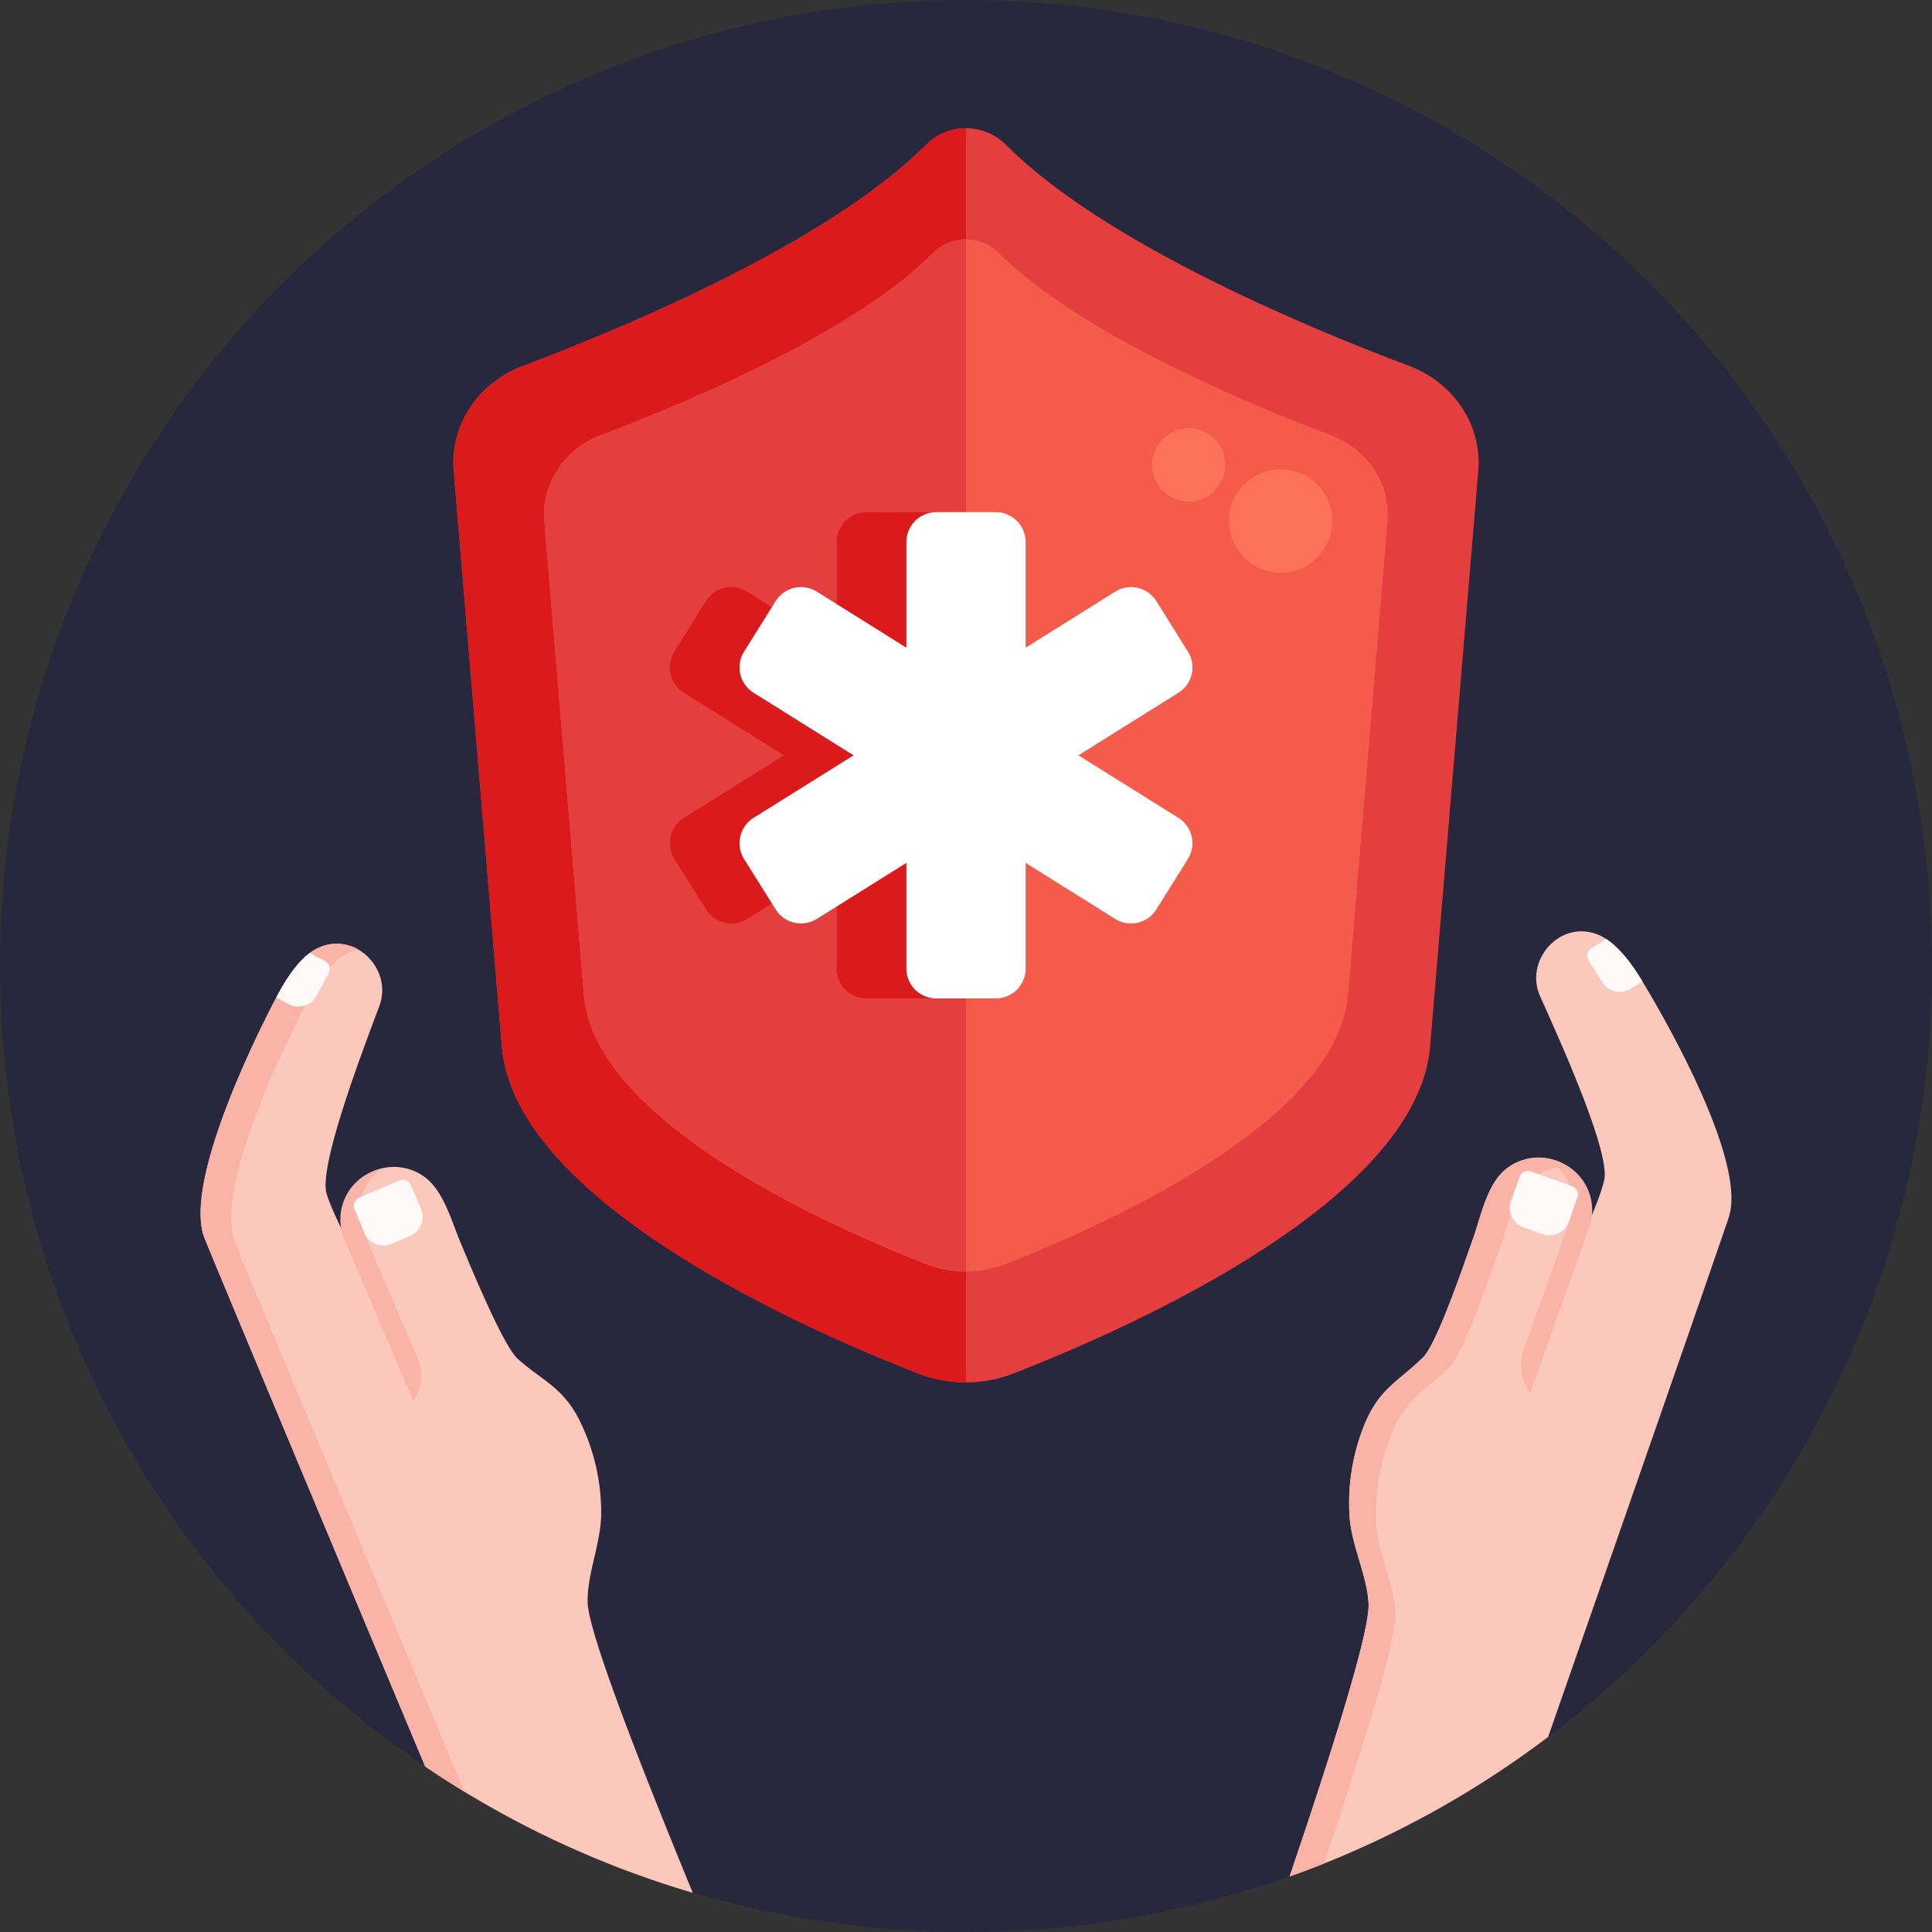 <svg xmlns="http://www.w3.org/2000/svg" viewBox="0 0 512 512"><rect x="0" y="0" width="512" height="512" fill="#333333" stroke="none"/><defs><style>.cls-1{fill:#27273d;}.cls-2{fill:#fcc8bc;}.cls-3{fill:#fab3a7;}.cls-4{fill:#fff9f8;}.cls-5{fill:#e53e3e;}.cls-6{fill:#db1b1b;}.cls-7{fill:#f55b4b;}.cls-8{fill:#fc715a;}.cls-9{fill:#fff;}</style></defs><title>Insurance</title><g id="BULINE"><circle class="cls-1" cx="256" cy="256" r="256"/></g><g id="Icons"><path class="cls-2" d="M183.59,501.61a254.89,254.89,0,0,1-70.91-33.46C87.5,408,54.87,330,54.06,327.74c-5.36-15.18,14.73-55,19.16-63.39,2.59-4.93,5.53-9.3,8.88-11.8a12.27,12.27,0,0,1,2.36-1.41c9.64-4.39,19.66,5.68,16.09,15.41-3.74,10.07-16.22,42.29-14,49.76,1.2,4,3.44,8.06,5.11,11.92a13.76,13.76,0,0,1,20.8-16.37c5.15,3.73,7.19,11.81,9.58,17.42,2.55,6,11.28,27.47,15.28,30.94,6.87,6,11.94,7.52,16.33,16.33a55.08,55.08,0,0,1,5.67,24.14c.07,8.06-3.7,16.11-3.6,23.83C155.83,432.51,169.9,468.31,183.59,501.61Z"/><path class="cls-3" d="M123.1,474.85q-5.3-3.24-10.42-6.7C87.5,408,54.87,330,54.06,327.74c-5.36-15.18,14.73-55,19.16-63.39,2.59-4.93,5.53-9.3,8.88-11.8a11.67,11.67,0,0,1,11.27-1.66,4.74,4.74,0,0,1,1.51.72,12.3,12.3,0,0,0-4.64,2.18c-3.36,2.51-6.3,6.88-8.88,11.81C76.93,274,56.84,313.81,62.2,329,63,331.34,97.65,414.08,123.1,474.85Z"/><path class="cls-3" d="M98.57,310.52a13.76,13.76,0,0,0-7.26,18.07l18.26,42.73c.14-.26.29-.52.44-.77a11.9,11.9,0,0,0,.61-10.65L96.33,326.45a13.75,13.75,0,0,1,3.74-15.89,10.28,10.28,0,0,1,1.11-.86A13.84,13.84,0,0,0,98.57,310.52Z"/><path class="cls-4" d="M101.53,313.71h6.75a2.36,2.36,0,0,1,2.36,2.36v11.54a2.36,2.36,0,0,1-2.36,2.36h-6.75A5.49,5.49,0,0,1,96,324.48v-5.29a5.49,5.49,0,0,1,5.49-5.49Z" transform="translate(-152.02 543.3) rotate(-113.13)"/><path class="cls-4" d="M73.22,264.35l3.29,1.75a5.47,5.47,0,0,0,7.42-2.27l3.17-5.95a2.37,2.37,0,0,0-1-3.2l-4-2.13C78.75,255.05,75.81,259.42,73.22,264.35Z"/><path class="cls-2" d="M458.27,322.19c-.64,2.26-26.82,77.41-48,138.11a255.29,255.29,0,0,1-68.52,37c10.89-32.13,21.3-64.79,20.93-72.27-.38-7.71-4.63-15.52-5.06-23.56A55.21,55.21,0,0,1,361.82,377c3.84-9.06,8.81-10.92,15.31-17.29,3.77-3.71,11.18-25.7,13.36-31.81,2-5.75,3.58-13.94,8.5-18A13.76,13.76,0,0,1,420.75,325c1.43-4,3.42-8.15,4.37-12.22,1.79-7.59-12.64-39-17-48.82-4.16-9.49,5.23-20.15,15.12-16.36a12.3,12.3,0,0,1,2.44,1.26c3.5,2.3,6.71,6.48,9.59,11.25C440.21,268.24,462.69,306.72,458.27,322.19Z"/><path class="cls-3" d="M415.64,309.29a13.63,13.63,0,0,0-9.51,3.06c-4.92,4-6.46,12.23-8.51,18-2.17,6.11-9.58,28.11-13.36,31.81-6.49,6.37-11.46,8.23-15.3,17.3a54.87,54.87,0,0,0-4.19,24.44c.42,8.05,4.67,15.85,5.05,23.56.35,7-8.8,36.24-18.94,66.39q-4.51,1.8-9.12,3.44c10.89-32.13,21.3-64.79,20.93-72.27-.38-7.71-4.63-15.52-5.06-23.56A55.21,55.21,0,0,1,361.82,377c3.84-9.06,8.81-10.92,15.31-17.29,3.77-3.71,11.18-25.7,13.36-31.81,2-5.75,3.58-13.94,8.5-18A13.88,13.88,0,0,1,415.64,309.29Z"/><path class="cls-3" d="M412.79,307.73a13.76,13.76,0,0,1,8.35,17.59l-15.61,43.77c-.17-.25-.33-.51-.5-.75a11.89,11.89,0,0,1-1.25-10.59L416,323.49a13.76,13.76,0,0,0-4.7-15.64,13.05,13.05,0,0,0-1.16-.78A12.54,12.54,0,0,1,412.79,307.73Z"/><path class="cls-4" d="M406.91,311.18h6.75a2.36,2.36,0,0,1,2.36,2.36v11.54a2.36,2.36,0,0,1-2.36,2.36h-6.75a5.49,5.49,0,0,1-5.49-5.49v-5.29a5.49,5.49,0,0,1,5.49-5.49Z" transform="translate(-29.36 596.98) rotate(-70.37)"/><path class="cls-4" d="M435.28,260.1l-3.18,1.95a5.49,5.49,0,0,1-7.55-1.82L421,254.48a2.37,2.37,0,0,1,.78-3.25l3.88-2.38C429.19,251.15,432.4,255.33,435.28,260.1Z"/><path class="cls-5" d="M391.76,124.8,379,277.29c-3.43,41-79.64,74.7-110.36,86.67a34.91,34.91,0,0,1-25.34,0C212.61,352,136.4,318.28,133,277.29L120.24,124.8c-1-12,6.37-23.29,18.21-27.76,28.81-10.88,81.44-33.09,107-58.72a15,15,0,0,1,21.1,0C292.11,64,344.74,86.16,373.55,97,385.39,101.51,392.75,112.77,391.76,124.8Z"/><path class="cls-6" d="M256,34V366.34A34.91,34.91,0,0,1,243.33,364C212.61,352,136.4,318.28,133,277.29L120.24,124.8c-1-12,6.37-23.29,18.21-27.76,28.81-10.88,81.44-33.09,107-58.72A14.87,14.87,0,0,1,256,34Z"/><path class="cls-7" d="M264.68,67a12.37,12.37,0,0,0-17.36,0c-21,21.1-64.35,39.38-88.06,48.33-9.75,3.68-15.81,13-15,22.85l10.48,125.5c2.81,33.74,65.54,61.48,90.82,71.33a28.77,28.77,0,0,0,20.86,0c25.28-9.85,88-37.59,90.82-71.33l10.48-125.5c.82-9.9-5.24-19.17-15-22.85C329,106.34,285.73,88.06,264.68,67Z"/><path class="cls-5" d="M256,63.41V336.93a28.56,28.56,0,0,1-10.43-2c-25.28-9.85-88-37.59-90.82-71.33L144.27,138.13c-.83-9.89,5.24-19.16,15-22.84,23.71-9,67-27.24,88.05-48.33A12.25,12.25,0,0,1,256,63.41Z"/><circle class="cls-8" cx="339.39" cy="138.07" r="13.7"/><circle class="cls-8" cx="315.01" cy="123.21" r="9.71"/><path class="cls-6" d="M253.34,171.65v-28a7.93,7.93,0,0,0-7.92-7.92H229.66a7.93,7.93,0,0,0-7.93,7.92v28L198,156.8a7.92,7.92,0,0,0-10.91,2.51l-8.36,13.37a7.91,7.91,0,0,0,2.51,10.91l26.5,16.58-26.5,16.57a7.92,7.92,0,0,0-2.51,10.92L187.09,241A7.91,7.91,0,0,0,198,243.54l23.73-14.85v28a7.92,7.92,0,0,0,7.93,7.92h15.76a7.92,7.92,0,0,0,7.92-7.92v-28"/><path class="cls-9" d="M312.29,216.74l-26.5-16.57,26.5-16.58a7.91,7.91,0,0,0,2.52-10.91l-8.36-13.37a7.93,7.93,0,0,0-10.92-2.51L271.8,171.65v-28a7.93,7.93,0,0,0-7.92-7.92H248.12a7.93,7.93,0,0,0-7.92,7.92v28L216.47,156.8a7.93,7.93,0,0,0-10.92,2.51l-8.36,13.37a7.91,7.91,0,0,0,2.52,10.91l26.5,16.58-26.5,16.57a7.93,7.93,0,0,0-2.52,10.92L205.55,241a7.93,7.93,0,0,0,10.92,2.52l23.73-14.85v28a7.92,7.92,0,0,0,7.92,7.92h15.76a7.92,7.92,0,0,0,7.92-7.92v-28l23.73,14.85A7.93,7.93,0,0,0,306.45,241l8.36-13.36A7.93,7.93,0,0,0,312.29,216.74Z"/></g></svg>